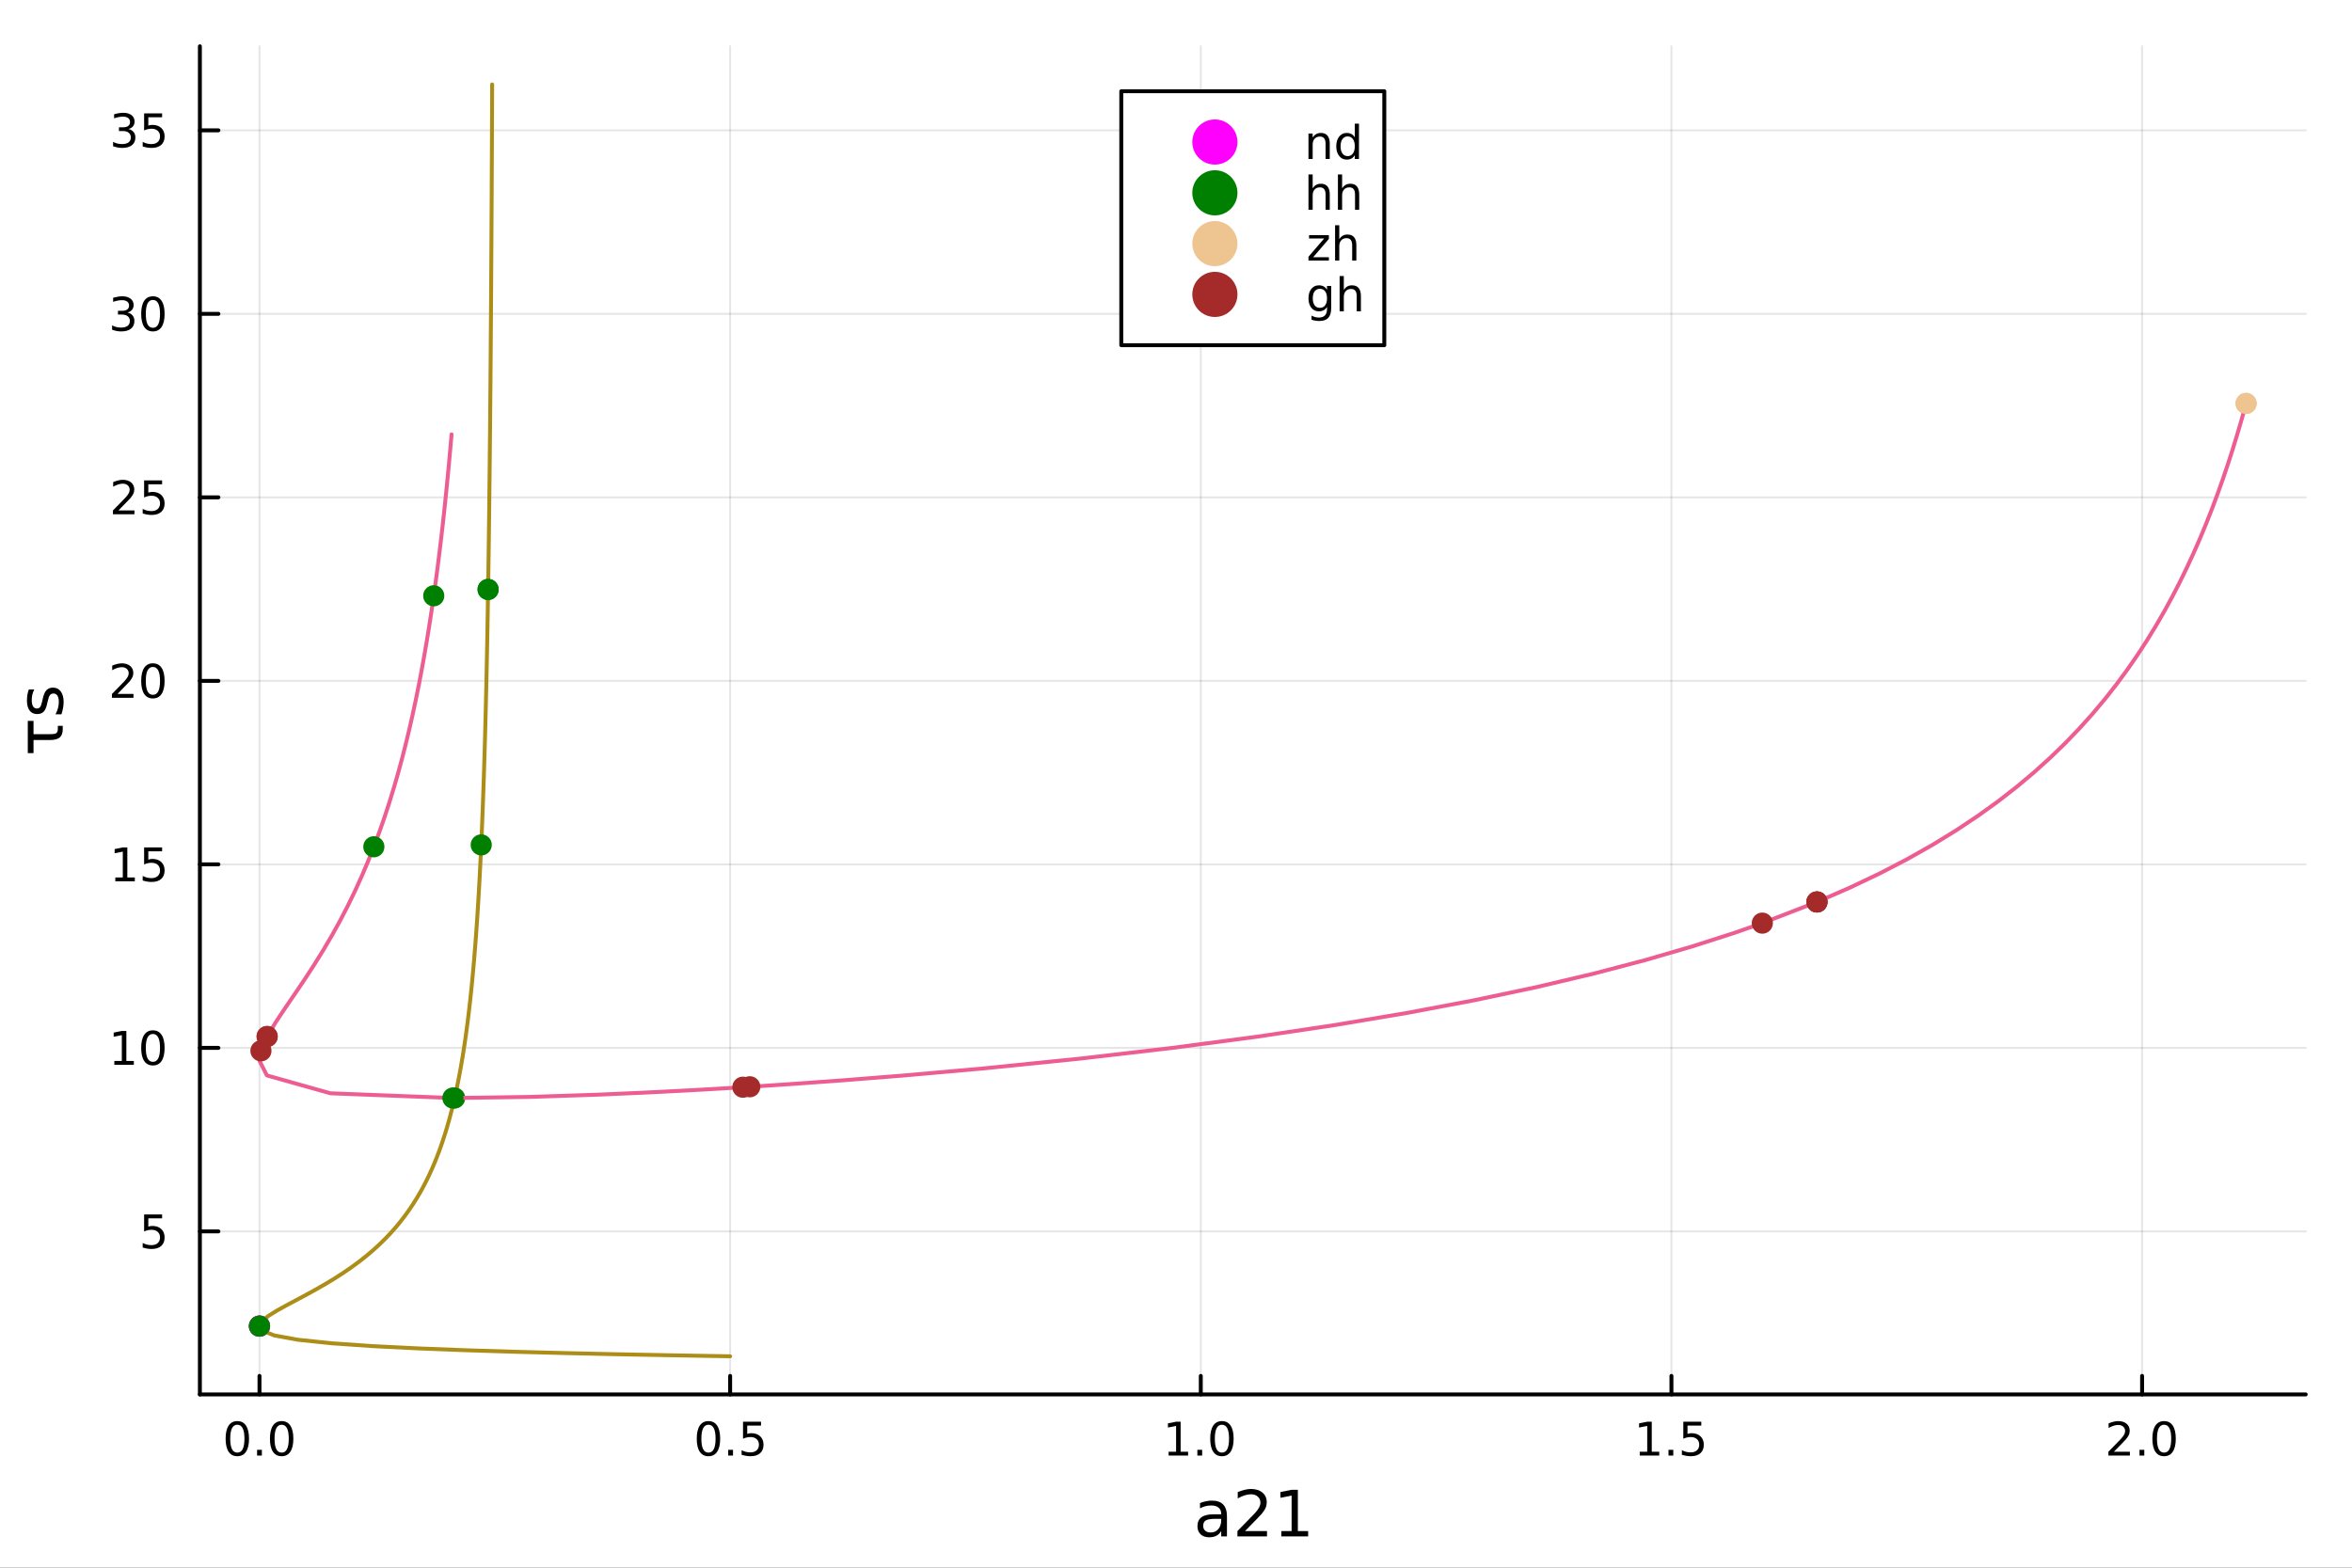 <?xml version="1.0" encoding="utf-8"?>
<svg xmlns="http://www.w3.org/2000/svg" xmlns:xlink="http://www.w3.org/1999/xlink" width="600" height="400" viewBox="0 0 2400 1600">
<rect x="0" y="0" width="2400" height="1600" fill="#333333" stroke="none"/>
<defs>
  <clipPath id="clip540">
    <rect x="0" y="0" width="2400" height="1600"/>
  </clipPath>
</defs>
<path clip-path="url(#clip540)" d="M0 1600 L2400 1600 L2400 0 L0 0  Z" fill="#ffffff" fill-rule="evenodd" fill-opacity="1"/>
<defs>
  <clipPath id="clip541">
    <rect x="480" y="0" width="1681" height="1600"/>
  </clipPath>
</defs>
<path clip-path="url(#clip540)" d="M203.964 1423.18 L2352.76 1423.18 L2352.76 47.244 L203.964 47.244  Z" fill="#ffffff" fill-rule="evenodd" fill-opacity="1"/>
<defs>
  <clipPath id="clip542">
    <rect x="203" y="47" width="2150" height="1377"/>
  </clipPath>
</defs>
<polyline clip-path="url(#clip542)" style="stroke:#000000; stroke-linecap:round; stroke-linejoin:round; stroke-width:2; stroke-opacity:0.1; fill:none" points="264.782,1423.18 264.782,47.244 "/>
<polyline clip-path="url(#clip542)" style="stroke:#000000; stroke-linecap:round; stroke-linejoin:round; stroke-width:2; stroke-opacity:0.1; fill:none" points="745.038,1423.18 745.038,47.244 "/>
<polyline clip-path="url(#clip542)" style="stroke:#000000; stroke-linecap:round; stroke-linejoin:round; stroke-width:2; stroke-opacity:0.1; fill:none" points="1225.29,1423.18 1225.29,47.244 "/>
<polyline clip-path="url(#clip542)" style="stroke:#000000; stroke-linecap:round; stroke-linejoin:round; stroke-width:2; stroke-opacity:0.1; fill:none" points="1705.55,1423.18 1705.55,47.244 "/>
<polyline clip-path="url(#clip542)" style="stroke:#000000; stroke-linecap:round; stroke-linejoin:round; stroke-width:2; stroke-opacity:0.1; fill:none" points="2185.81,1423.18 2185.81,47.244 "/>
<polyline clip-path="url(#clip542)" style="stroke:#000000; stroke-linecap:round; stroke-linejoin:round; stroke-width:2; stroke-opacity:0.1; fill:none" points="203.964,1256.78 2352.76,1256.78 "/>
<polyline clip-path="url(#clip542)" style="stroke:#000000; stroke-linecap:round; stroke-linejoin:round; stroke-width:2; stroke-opacity:0.1; fill:none" points="203.964,1069.48 2352.76,1069.48 "/>
<polyline clip-path="url(#clip542)" style="stroke:#000000; stroke-linecap:round; stroke-linejoin:round; stroke-width:2; stroke-opacity:0.1; fill:none" points="203.964,882.19 2352.76,882.19 "/>
<polyline clip-path="url(#clip542)" style="stroke:#000000; stroke-linecap:round; stroke-linejoin:round; stroke-width:2; stroke-opacity:0.1; fill:none" points="203.964,694.898 2352.76,694.898 "/>
<polyline clip-path="url(#clip542)" style="stroke:#000000; stroke-linecap:round; stroke-linejoin:round; stroke-width:2; stroke-opacity:0.1; fill:none" points="203.964,507.606 2352.76,507.606 "/>
<polyline clip-path="url(#clip542)" style="stroke:#000000; stroke-linecap:round; stroke-linejoin:round; stroke-width:2; stroke-opacity:0.1; fill:none" points="203.964,320.314 2352.76,320.314 "/>
<polyline clip-path="url(#clip542)" style="stroke:#000000; stroke-linecap:round; stroke-linejoin:round; stroke-width:2; stroke-opacity:0.1; fill:none" points="203.964,133.021 2352.76,133.021 "/>
<polyline clip-path="url(#clip540)" style="stroke:#000000; stroke-linecap:round; stroke-linejoin:round; stroke-width:4; stroke-opacity:1; fill:none" points="203.964,1423.18 2352.76,1423.18 "/>
<polyline clip-path="url(#clip540)" style="stroke:#000000; stroke-linecap:round; stroke-linejoin:round; stroke-width:4; stroke-opacity:1; fill:none" points="264.782,1423.18 264.782,1404.28 "/>
<polyline clip-path="url(#clip540)" style="stroke:#000000; stroke-linecap:round; stroke-linejoin:round; stroke-width:4; stroke-opacity:1; fill:none" points="745.038,1423.18 745.038,1404.28 "/>
<polyline clip-path="url(#clip540)" style="stroke:#000000; stroke-linecap:round; stroke-linejoin:round; stroke-width:4; stroke-opacity:1; fill:none" points="1225.29,1423.18 1225.29,1404.28 "/>
<polyline clip-path="url(#clip540)" style="stroke:#000000; stroke-linecap:round; stroke-linejoin:round; stroke-width:4; stroke-opacity:1; fill:none" points="1705.55,1423.18 1705.55,1404.28 "/>
<polyline clip-path="url(#clip540)" style="stroke:#000000; stroke-linecap:round; stroke-linejoin:round; stroke-width:4; stroke-opacity:1; fill:none" points="2185.81,1423.18 2185.81,1404.28 "/>
<path clip-path="url(#clip540)" d="M242.167 1454.1 Q238.555 1454.1 236.727 1457.66 Q234.921 1461.2 234.921 1468.33 Q234.921 1475.44 236.727 1479.01 Q238.555 1482.55 242.167 1482.55 Q245.801 1482.55 247.606 1479.01 Q249.435 1475.44 249.435 1468.33 Q249.435 1461.2 247.606 1457.66 Q245.801 1454.1 242.167 1454.1 M242.167 1450.39 Q247.977 1450.39 251.032 1455 Q254.111 1459.58 254.111 1468.33 Q254.111 1477.06 251.032 1481.67 Q247.977 1486.25 242.167 1486.25 Q236.356 1486.25 233.278 1481.67 Q230.222 1477.06 230.222 1468.33 Q230.222 1459.58 233.278 1455 Q236.356 1450.39 242.167 1450.39 Z" fill="#000000" fill-rule="nonzero" fill-opacity="1" /><path clip-path="url(#clip540)" d="M262.328 1479.7 L267.213 1479.7 L267.213 1485.58 L262.328 1485.58 L262.328 1479.7 Z" fill="#000000" fill-rule="nonzero" fill-opacity="1" /><path clip-path="url(#clip540)" d="M287.398 1454.1 Q283.787 1454.1 281.958 1457.66 Q280.152 1461.2 280.152 1468.33 Q280.152 1475.44 281.958 1479.01 Q283.787 1482.55 287.398 1482.55 Q291.032 1482.55 292.838 1479.01 Q294.666 1475.44 294.666 1468.33 Q294.666 1461.2 292.838 1457.66 Q291.032 1454.1 287.398 1454.1 M287.398 1450.39 Q293.208 1450.39 296.263 1455 Q299.342 1459.58 299.342 1468.33 Q299.342 1477.06 296.263 1481.67 Q293.208 1486.25 287.398 1486.25 Q281.588 1486.25 278.509 1481.67 Q275.453 1477.06 275.453 1468.33 Q275.453 1459.58 278.509 1455 Q281.588 1450.39 287.398 1450.39 Z" fill="#000000" fill-rule="nonzero" fill-opacity="1" /><path clip-path="url(#clip540)" d="M722.92 1454.1 Q719.309 1454.1 717.48 1457.66 Q715.675 1461.2 715.675 1468.33 Q715.675 1475.44 717.48 1479.01 Q719.309 1482.55 722.92 1482.55 Q726.555 1482.55 728.36 1479.01 Q730.189 1475.44 730.189 1468.33 Q730.189 1461.2 728.36 1457.66 Q726.555 1454.1 722.92 1454.1 M722.92 1450.39 Q728.73 1450.39 731.786 1455 Q734.865 1459.58 734.865 1468.33 Q734.865 1477.06 731.786 1481.67 Q728.73 1486.25 722.92 1486.25 Q717.11 1486.25 714.031 1481.67 Q710.976 1477.06 710.976 1468.33 Q710.976 1459.58 714.031 1455 Q717.11 1450.39 722.92 1450.39 Z" fill="#000000" fill-rule="nonzero" fill-opacity="1" /><path clip-path="url(#clip540)" d="M743.082 1479.7 L747.966 1479.7 L747.966 1485.58 L743.082 1485.58 L743.082 1479.7 Z" fill="#000000" fill-rule="nonzero" fill-opacity="1" /><path clip-path="url(#clip540)" d="M758.198 1451.02 L776.554 1451.02 L776.554 1454.96 L762.48 1454.96 L762.48 1463.43 Q763.499 1463.08 764.517 1462.92 Q765.536 1462.73 766.554 1462.73 Q772.341 1462.73 775.721 1465.9 Q779.101 1469.08 779.101 1474.49 Q779.101 1480.07 775.628 1483.17 Q772.156 1486.25 765.837 1486.25 Q763.661 1486.25 761.392 1485.88 Q759.147 1485.51 756.74 1484.77 L756.74 1480.07 Q758.823 1481.2 761.045 1481.76 Q763.267 1482.32 765.744 1482.32 Q769.749 1482.32 772.087 1480.21 Q774.425 1478.1 774.425 1474.49 Q774.425 1470.88 772.087 1468.77 Q769.749 1466.67 765.744 1466.67 Q763.869 1466.67 761.994 1467.08 Q760.142 1467.5 758.198 1468.38 L758.198 1451.02 Z" fill="#000000" fill-rule="nonzero" fill-opacity="1" /><path clip-path="url(#clip540)" d="M1192.45 1481.64 L1200.09 1481.64 L1200.09 1455.28 L1191.78 1456.95 L1191.78 1452.69 L1200.04 1451.02 L1204.72 1451.02 L1204.72 1481.64 L1212.35 1481.64 L1212.35 1485.58 L1192.45 1485.58 L1192.45 1481.64 Z" fill="#000000" fill-rule="nonzero" fill-opacity="1" /><path clip-path="url(#clip540)" d="M1221.8 1479.7 L1226.68 1479.7 L1226.68 1485.58 L1221.8 1485.58 L1221.8 1479.7 Z" fill="#000000" fill-rule="nonzero" fill-opacity="1" /><path clip-path="url(#clip540)" d="M1246.87 1454.1 Q1243.26 1454.1 1241.43 1457.66 Q1239.62 1461.2 1239.62 1468.33 Q1239.62 1475.44 1241.43 1479.01 Q1243.26 1482.55 1246.87 1482.55 Q1250.5 1482.55 1252.31 1479.01 Q1254.14 1475.44 1254.14 1468.33 Q1254.14 1461.2 1252.31 1457.66 Q1250.5 1454.1 1246.87 1454.1 M1246.87 1450.39 Q1252.68 1450.39 1255.73 1455 Q1258.81 1459.58 1258.81 1468.33 Q1258.81 1477.06 1255.73 1481.67 Q1252.68 1486.25 1246.87 1486.25 Q1241.06 1486.25 1237.98 1481.67 Q1234.92 1477.06 1234.92 1468.33 Q1234.92 1459.58 1237.98 1455 Q1241.06 1450.39 1246.87 1450.39 Z" fill="#000000" fill-rule="nonzero" fill-opacity="1" /><path clip-path="url(#clip540)" d="M1673.2 1481.64 L1680.84 1481.64 L1680.84 1455.28 L1672.53 1456.95 L1672.53 1452.69 L1680.79 1451.02 L1685.47 1451.02 L1685.47 1481.64 L1693.11 1481.64 L1693.11 1485.58 L1673.2 1485.58 L1673.2 1481.64 Z" fill="#000000" fill-rule="nonzero" fill-opacity="1" /><path clip-path="url(#clip540)" d="M1702.55 1479.7 L1707.44 1479.7 L1707.44 1485.58 L1702.55 1485.58 L1702.55 1479.7 Z" fill="#000000" fill-rule="nonzero" fill-opacity="1" /><path clip-path="url(#clip540)" d="M1717.67 1451.02 L1736.02 1451.02 L1736.02 1454.96 L1721.95 1454.96 L1721.95 1463.43 Q1722.97 1463.08 1723.99 1462.92 Q1725.01 1462.73 1726.02 1462.73 Q1731.81 1462.73 1735.19 1465.9 Q1738.57 1469.08 1738.57 1474.49 Q1738.57 1480.07 1735.1 1483.17 Q1731.63 1486.25 1725.31 1486.25 Q1723.13 1486.25 1720.86 1485.88 Q1718.62 1485.51 1716.21 1484.77 L1716.21 1480.07 Q1718.29 1481.2 1720.52 1481.76 Q1722.74 1482.32 1725.21 1482.32 Q1729.22 1482.32 1731.56 1480.21 Q1733.9 1478.1 1733.9 1474.49 Q1733.9 1470.88 1731.56 1468.77 Q1729.22 1466.67 1725.21 1466.67 Q1723.34 1466.67 1721.46 1467.08 Q1719.61 1467.5 1717.67 1468.38 L1717.67 1451.02 Z" fill="#000000" fill-rule="nonzero" fill-opacity="1" /><path clip-path="url(#clip540)" d="M2157.05 1481.64 L2173.36 1481.64 L2173.36 1485.58 L2151.42 1485.58 L2151.42 1481.64 Q2154.08 1478.89 2158.67 1474.26 Q2163.27 1469.61 2164.45 1468.27 Q2166.7 1465.74 2167.58 1464.01 Q2168.48 1462.25 2168.48 1460.56 Q2168.48 1457.8 2166.54 1456.07 Q2164.61 1454.33 2161.51 1454.33 Q2159.31 1454.33 2156.86 1455.09 Q2154.43 1455.86 2151.65 1457.41 L2151.65 1452.69 Q2154.48 1451.55 2156.93 1450.97 Q2159.38 1450.39 2161.42 1450.39 Q2166.79 1450.39 2169.98 1453.08 Q2173.18 1455.77 2173.18 1460.26 Q2173.18 1462.39 2172.37 1464.31 Q2171.58 1466.2 2169.48 1468.8 Q2168.9 1469.47 2165.8 1472.69 Q2162.69 1475.88 2157.05 1481.64 Z" fill="#000000" fill-rule="nonzero" fill-opacity="1" /><path clip-path="url(#clip540)" d="M2183.18 1479.7 L2188.06 1479.7 L2188.06 1485.58 L2183.18 1485.58 L2183.18 1479.7 Z" fill="#000000" fill-rule="nonzero" fill-opacity="1" /><path clip-path="url(#clip540)" d="M2208.25 1454.1 Q2204.64 1454.1 2202.81 1457.66 Q2201 1461.2 2201 1468.33 Q2201 1475.44 2202.81 1479.01 Q2204.64 1482.55 2208.25 1482.55 Q2211.88 1482.55 2213.69 1479.01 Q2215.52 1475.44 2215.52 1468.33 Q2215.52 1461.2 2213.69 1457.66 Q2211.88 1454.1 2208.25 1454.1 M2208.25 1450.39 Q2214.06 1450.39 2217.11 1455 Q2220.19 1459.58 2220.19 1468.33 Q2220.19 1477.06 2217.11 1481.67 Q2214.06 1486.25 2208.25 1486.25 Q2202.44 1486.25 2199.36 1481.67 Q2196.3 1477.06 2196.3 1468.33 Q2196.3 1459.58 2199.36 1455 Q2202.44 1450.39 2208.25 1450.39 Z" fill="#000000" fill-rule="nonzero" fill-opacity="1" /><path clip-path="url(#clip540)" d="M1240.31 1550.12 Q1233.21 1550.12 1230.47 1551.75 Q1227.74 1553.37 1227.74 1557.29 Q1227.74 1560.4 1229.77 1562.25 Q1231.84 1564.07 1235.38 1564.07 Q1240.25 1564.07 1243.17 1560.63 Q1246.13 1557.16 1246.13 1551.43 L1246.13 1550.12 L1240.31 1550.12 M1251.99 1547.71 L1251.99 1568.04 L1246.13 1568.04 L1246.13 1562.63 Q1244.13 1565.88 1241.14 1567.44 Q1238.14 1568.97 1233.82 1568.97 Q1228.34 1568.97 1225.09 1565.91 Q1221.88 1562.82 1221.88 1557.67 Q1221.88 1551.65 1225.89 1548.6 Q1229.93 1545.54 1237.92 1545.54 L1246.13 1545.54 L1246.13 1544.97 Q1246.13 1540.93 1243.46 1538.73 Q1240.82 1536.5 1236.01 1536.5 Q1232.96 1536.5 1230.06 1537.23 Q1227.16 1537.97 1224.49 1539.43 L1224.49 1534.02 Q1227.7 1532.78 1230.73 1532.17 Q1233.75 1531.54 1236.62 1531.54 Q1244.35 1531.54 1248.17 1535.55 Q1251.99 1539.56 1251.99 1547.71 Z" fill="#000000" fill-rule="nonzero" fill-opacity="1" /><path clip-path="url(#clip540)" d="M1270.42 1562.63 L1292.86 1562.63 L1292.86 1568.04 L1262.68 1568.04 L1262.68 1562.63 Q1266.34 1558.85 1272.65 1552.48 Q1278.98 1546.08 1280.6 1544.24 Q1283.69 1540.77 1284.9 1538.38 Q1286.14 1535.96 1286.14 1533.64 Q1286.14 1529.85 1283.47 1527.46 Q1280.83 1525.08 1276.56 1525.08 Q1273.54 1525.08 1270.16 1526.13 Q1266.82 1527.18 1263 1529.31 L1263 1522.82 Q1266.89 1521.26 1270.26 1520.46 Q1273.63 1519.66 1276.43 1519.66 Q1283.82 1519.66 1288.21 1523.36 Q1292.6 1527.05 1292.6 1533.22 Q1292.6 1536.15 1291.49 1538.79 Q1290.41 1541.4 1287.51 1544.97 Q1286.71 1545.89 1282.45 1550.32 Q1278.18 1554.71 1270.42 1562.63 Z" fill="#000000" fill-rule="nonzero" fill-opacity="1" /><path clip-path="url(#clip540)" d="M1307.47 1562.63 L1317.97 1562.63 L1317.97 1526.38 L1306.54 1528.67 L1306.54 1522.82 L1317.91 1520.52 L1324.34 1520.52 L1324.34 1562.63 L1334.84 1562.63 L1334.84 1568.04 L1307.47 1568.04 L1307.47 1562.63 Z" fill="#000000" fill-rule="nonzero" fill-opacity="1" /><polyline clip-path="url(#clip540)" style="stroke:#000000; stroke-linecap:round; stroke-linejoin:round; stroke-width:4; stroke-opacity:1; fill:none" points="203.964,1423.18 203.964,47.244 "/>
<polyline clip-path="url(#clip540)" style="stroke:#000000; stroke-linecap:round; stroke-linejoin:round; stroke-width:4; stroke-opacity:1; fill:none" points="203.964,1256.78 222.861,1256.78 "/>
<polyline clip-path="url(#clip540)" style="stroke:#000000; stroke-linecap:round; stroke-linejoin:round; stroke-width:4; stroke-opacity:1; fill:none" points="203.964,1069.48 222.861,1069.48 "/>
<polyline clip-path="url(#clip540)" style="stroke:#000000; stroke-linecap:round; stroke-linejoin:round; stroke-width:4; stroke-opacity:1; fill:none" points="203.964,882.19 222.861,882.19 "/>
<polyline clip-path="url(#clip540)" style="stroke:#000000; stroke-linecap:round; stroke-linejoin:round; stroke-width:4; stroke-opacity:1; fill:none" points="203.964,694.898 222.861,694.898 "/>
<polyline clip-path="url(#clip540)" style="stroke:#000000; stroke-linecap:round; stroke-linejoin:round; stroke-width:4; stroke-opacity:1; fill:none" points="203.964,507.606 222.861,507.606 "/>
<polyline clip-path="url(#clip540)" style="stroke:#000000; stroke-linecap:round; stroke-linejoin:round; stroke-width:4; stroke-opacity:1; fill:none" points="203.964,320.314 222.861,320.314 "/>
<polyline clip-path="url(#clip540)" style="stroke:#000000; stroke-linecap:round; stroke-linejoin:round; stroke-width:4; stroke-opacity:1; fill:none" points="203.964,133.021 222.861,133.021 "/>
<path clip-path="url(#clip540)" d="M147.061 1239.5 L165.417 1239.5 L165.417 1243.43 L151.343 1243.43 L151.343 1251.9 Q152.362 1251.56 153.38 1251.39 Q154.399 1251.21 155.417 1251.21 Q161.204 1251.21 164.584 1254.38 Q167.964 1257.55 167.964 1262.97 Q167.964 1268.55 164.491 1271.65 Q161.019 1274.73 154.7 1274.73 Q152.524 1274.73 150.255 1274.36 Q148.01 1273.99 145.603 1273.24 L145.603 1268.55 Q147.686 1269.68 149.908 1270.24 Q152.13 1270.79 154.607 1270.79 Q158.612 1270.79 160.95 1268.68 Q163.288 1266.58 163.288 1262.97 Q163.288 1259.36 160.95 1257.25 Q158.612 1255.14 154.607 1255.14 Q152.732 1255.14 150.857 1255.56 Q149.005 1255.98 147.061 1256.86 L147.061 1239.5 Z" fill="#000000" fill-rule="nonzero" fill-opacity="1" /><path clip-path="url(#clip540)" d="M116.668 1082.83 L124.306 1082.83 L124.306 1056.46 L115.996 1058.13 L115.996 1053.87 L124.26 1052.2 L128.936 1052.2 L128.936 1082.83 L136.575 1082.83 L136.575 1086.76 L116.668 1086.76 L116.668 1082.83 Z" fill="#000000" fill-rule="nonzero" fill-opacity="1" /><path clip-path="url(#clip540)" d="M156.019 1055.28 Q152.408 1055.28 150.579 1058.85 Q148.774 1062.39 148.774 1069.52 Q148.774 1076.62 150.579 1080.19 Q152.408 1083.73 156.019 1083.73 Q159.653 1083.73 161.459 1080.19 Q163.288 1076.62 163.288 1069.52 Q163.288 1062.39 161.459 1058.85 Q159.653 1055.28 156.019 1055.28 M156.019 1051.58 Q161.829 1051.58 164.885 1056.18 Q167.964 1060.77 167.964 1069.52 Q167.964 1078.24 164.885 1082.85 Q161.829 1087.43 156.019 1087.43 Q150.209 1087.43 147.13 1082.85 Q144.075 1078.24 144.075 1069.52 Q144.075 1060.77 147.13 1056.18 Q150.209 1051.58 156.019 1051.58 Z" fill="#000000" fill-rule="nonzero" fill-opacity="1" /><path clip-path="url(#clip540)" d="M117.663 895.535 L125.302 895.535 L125.302 869.17 L116.992 870.836 L116.992 866.577 L125.255 864.91 L129.931 864.91 L129.931 895.535 L137.57 895.535 L137.57 899.47 L117.663 899.47 L117.663 895.535 Z" fill="#000000" fill-rule="nonzero" fill-opacity="1" /><path clip-path="url(#clip540)" d="M147.061 864.91 L165.417 864.91 L165.417 868.846 L151.343 868.846 L151.343 877.318 Q152.362 876.971 153.38 876.809 Q154.399 876.623 155.417 876.623 Q161.204 876.623 164.584 879.795 Q167.964 882.966 167.964 888.383 Q167.964 893.961 164.491 897.063 Q161.019 900.142 154.7 900.142 Q152.524 900.142 150.255 899.771 Q148.01 899.401 145.603 898.66 L145.603 893.961 Q147.686 895.095 149.908 895.651 Q152.13 896.207 154.607 896.207 Q158.612 896.207 160.95 894.1 Q163.288 891.994 163.288 888.383 Q163.288 884.771 160.95 882.665 Q158.612 880.559 154.607 880.559 Q152.732 880.559 150.857 880.975 Q149.005 881.392 147.061 882.271 L147.061 864.91 Z" fill="#000000" fill-rule="nonzero" fill-opacity="1" /><path clip-path="url(#clip540)" d="M119.885 708.243 L136.204 708.243 L136.204 712.178 L114.26 712.178 L114.26 708.243 Q116.922 705.488 121.505 700.859 Q126.112 696.206 127.292 694.863 Q129.538 692.34 130.417 690.604 Q131.32 688.845 131.32 687.155 Q131.32 684.401 129.376 682.664 Q127.455 680.928 124.353 680.928 Q122.154 680.928 119.7 681.692 Q117.269 682.456 114.492 684.007 L114.492 679.285 Q117.316 678.151 119.769 677.572 Q122.223 676.993 124.26 676.993 Q129.63 676.993 132.825 679.678 Q136.019 682.364 136.019 686.854 Q136.019 688.984 135.209 690.905 Q134.422 692.803 132.316 695.396 Q131.737 696.067 128.635 699.285 Q125.533 702.479 119.885 708.243 Z" fill="#000000" fill-rule="nonzero" fill-opacity="1" /><path clip-path="url(#clip540)" d="M156.019 680.697 Q152.408 680.697 150.579 684.262 Q148.774 687.803 148.774 694.933 Q148.774 702.039 150.579 705.604 Q152.408 709.146 156.019 709.146 Q159.653 709.146 161.459 705.604 Q163.288 702.039 163.288 694.933 Q163.288 687.803 161.459 684.262 Q159.653 680.697 156.019 680.697 M156.019 676.993 Q161.829 676.993 164.885 681.6 Q167.964 686.183 167.964 694.933 Q167.964 703.66 164.885 708.266 Q161.829 712.849 156.019 712.849 Q150.209 712.849 147.13 708.266 Q144.075 703.66 144.075 694.933 Q144.075 686.183 147.13 681.6 Q150.209 676.993 156.019 676.993 Z" fill="#000000" fill-rule="nonzero" fill-opacity="1" /><path clip-path="url(#clip540)" d="M120.88 520.951 L137.2 520.951 L137.2 524.886 L115.256 524.886 L115.256 520.951 Q117.918 518.196 122.501 513.566 Q127.107 508.914 128.288 507.571 Q130.533 505.048 131.413 503.312 Q132.316 501.553 132.316 499.863 Q132.316 497.108 130.371 495.372 Q128.45 493.636 125.348 493.636 Q123.149 493.636 120.695 494.4 Q118.265 495.164 115.487 496.715 L115.487 491.993 Q118.311 490.858 120.765 490.28 Q123.218 489.701 125.255 489.701 Q130.626 489.701 133.82 492.386 Q137.015 495.071 137.015 499.562 Q137.015 501.692 136.204 503.613 Q135.417 505.511 133.311 508.104 Q132.732 508.775 129.63 511.992 Q126.529 515.187 120.88 520.951 Z" fill="#000000" fill-rule="nonzero" fill-opacity="1" /><path clip-path="url(#clip540)" d="M147.061 490.326 L165.417 490.326 L165.417 494.261 L151.343 494.261 L151.343 502.733 Q152.362 502.386 153.38 502.224 Q154.399 502.039 155.417 502.039 Q161.204 502.039 164.584 505.21 Q167.964 508.381 167.964 513.798 Q167.964 519.377 164.491 522.478 Q161.019 525.557 154.7 525.557 Q152.524 525.557 150.255 525.187 Q148.01 524.816 145.603 524.076 L145.603 519.377 Q147.686 520.511 149.908 521.066 Q152.13 521.622 154.607 521.622 Q158.612 521.622 160.95 519.516 Q163.288 517.409 163.288 513.798 Q163.288 510.187 160.95 508.08 Q158.612 505.974 154.607 505.974 Q152.732 505.974 150.857 506.391 Q149.005 506.807 147.061 507.687 L147.061 490.326 Z" fill="#000000" fill-rule="nonzero" fill-opacity="1" /><path clip-path="url(#clip540)" d="M130.024 318.959 Q133.38 319.677 135.255 321.946 Q137.154 324.214 137.154 327.547 Q137.154 332.663 133.635 335.464 Q130.117 338.265 123.635 338.265 Q121.459 338.265 119.144 337.825 Q116.853 337.408 114.399 336.552 L114.399 332.038 Q116.343 333.172 118.658 333.751 Q120.973 334.33 123.496 334.33 Q127.894 334.33 130.186 332.594 Q132.501 330.858 132.501 327.547 Q132.501 324.492 130.348 322.779 Q128.218 321.043 124.399 321.043 L120.371 321.043 L120.371 317.2 L124.584 317.2 Q128.033 317.2 129.862 315.834 Q131.691 314.446 131.691 311.853 Q131.691 309.191 129.792 307.779 Q127.917 306.344 124.399 306.344 Q122.478 306.344 120.279 306.76 Q118.08 307.177 115.441 308.057 L115.441 303.89 Q118.103 303.149 120.418 302.779 Q122.755 302.409 124.816 302.409 Q130.14 302.409 133.242 304.839 Q136.343 307.247 136.343 311.367 Q136.343 314.237 134.7 316.228 Q133.056 318.196 130.024 318.959 Z" fill="#000000" fill-rule="nonzero" fill-opacity="1" /><path clip-path="url(#clip540)" d="M156.019 306.112 Q152.408 306.112 150.579 309.677 Q148.774 313.219 148.774 320.348 Q148.774 327.455 150.579 331.02 Q152.408 334.561 156.019 334.561 Q159.653 334.561 161.459 331.02 Q163.288 327.455 163.288 320.348 Q163.288 313.219 161.459 309.677 Q159.653 306.112 156.019 306.112 M156.019 302.409 Q161.829 302.409 164.885 307.015 Q167.964 311.598 167.964 320.348 Q167.964 329.075 164.885 333.682 Q161.829 338.265 156.019 338.265 Q150.209 338.265 147.13 333.682 Q144.075 329.075 144.075 320.348 Q144.075 311.598 147.13 307.015 Q150.209 302.409 156.019 302.409 Z" fill="#000000" fill-rule="nonzero" fill-opacity="1" /><path clip-path="url(#clip540)" d="M131.019 131.667 Q134.376 132.385 136.251 134.653 Q138.149 136.922 138.149 140.255 Q138.149 145.371 134.63 148.172 Q131.112 150.973 124.63 150.973 Q122.455 150.973 120.14 150.533 Q117.848 150.116 115.394 149.26 L115.394 144.746 Q117.339 145.88 119.654 146.459 Q121.968 147.037 124.492 147.037 Q128.89 147.037 131.181 145.301 Q133.496 143.565 133.496 140.255 Q133.496 137.2 131.343 135.487 Q129.214 133.75 125.394 133.75 L121.367 133.75 L121.367 129.908 L125.58 129.908 Q129.029 129.908 130.857 128.542 Q132.686 127.153 132.686 124.561 Q132.686 121.899 130.788 120.487 Q128.913 119.051 125.394 119.051 Q123.473 119.051 121.274 119.468 Q119.075 119.885 116.436 120.764 L116.436 116.598 Q119.098 115.857 121.413 115.487 Q123.751 115.116 125.811 115.116 Q131.135 115.116 134.237 117.547 Q137.339 119.954 137.339 124.075 Q137.339 126.945 135.695 128.936 Q134.052 130.903 131.019 131.667 Z" fill="#000000" fill-rule="nonzero" fill-opacity="1" /><path clip-path="url(#clip540)" d="M147.061 115.741 L165.417 115.741 L165.417 119.676 L151.343 119.676 L151.343 128.149 Q152.362 127.801 153.38 127.639 Q154.399 127.454 155.417 127.454 Q161.204 127.454 164.584 130.625 Q167.964 133.797 167.964 139.213 Q167.964 144.792 164.491 147.894 Q161.019 150.973 154.7 150.973 Q152.524 150.973 150.255 150.602 Q148.01 150.232 145.603 149.491 L145.603 144.792 Q147.686 145.926 149.908 146.482 Q152.13 147.037 154.607 147.037 Q158.612 147.037 160.95 144.931 Q163.288 142.824 163.288 139.213 Q163.288 135.602 160.95 133.496 Q158.612 131.389 154.607 131.389 Q152.732 131.389 150.857 131.806 Q149.005 132.223 147.061 133.102 L147.061 115.741 Z" fill="#000000" fill-rule="nonzero" fill-opacity="1" /><path clip-path="url(#clip540)" d="M57.511 748.198 Q59.039 747.052 59.039 743.615 L59.039 740.782 L64.004 740.782 L64.004 744.315 Q64.004 750.044 60.949 752.654 Q57.829 755.264 51.082 755.264 L34.213 755.264 L34.213 768.632 L28.356 768.632 L28.356 735.753 L34.213 735.753 L34.213 749.28 L51.432 749.28 Q56.047 749.28 57.511 748.198 Z" fill="#000000" fill-rule="nonzero" fill-opacity="1" /><path clip-path="url(#clip540)" d="M29.407 703.702 L34.945 703.702 Q33.672 706.184 33.035 708.858 Q32.398 711.532 32.398 714.396 Q32.398 718.757 33.735 720.953 Q35.072 723.117 37.746 723.117 Q39.783 723.117 40.96 721.558 Q42.106 719.998 43.157 715.287 L43.602 713.282 Q44.939 707.044 47.39 704.434 Q49.809 701.792 54.169 701.792 Q59.134 701.792 62.031 705.739 Q64.927 709.654 64.927 716.529 Q64.927 719.393 64.354 722.512 Q63.813 725.6 62.699 729.037 L56.652 729.037 Q58.339 725.791 59.198 722.64 Q60.026 719.489 60.026 716.401 Q60.026 712.264 58.625 710.036 Q57.193 707.808 54.615 707.808 Q52.228 707.808 50.955 709.431 Q49.681 711.022 48.504 716.465 L48.026 718.502 Q46.88 723.945 44.525 726.364 Q42.138 728.783 38 728.783 Q32.971 728.783 30.234 725.218 Q27.497 721.653 27.497 715.096 Q27.497 711.85 27.974 708.985 Q28.452 706.121 29.407 703.702 Z" fill="#000000" fill-rule="nonzero" fill-opacity="1" /><circle clip-path="url(#clip542)" cx="264.782" cy="1353.46" r="10.8" fill="#ff00ff" fill-rule="evenodd" fill-opacity="1" stroke="none"/>
<circle clip-path="url(#clip542)" cx="264.782" cy="1353.45" r="10.8" fill="#008000" fill-rule="evenodd" fill-opacity="1" stroke="none"/>
<circle clip-path="url(#clip542)" cx="2291.94" cy="411.747" r="10.8" fill="#eec591" fill-rule="evenodd" fill-opacity="1" stroke="none"/>
<circle clip-path="url(#clip542)" cx="1854.05" cy="920.554" r="10.8" fill="#a52a2a" fill-rule="evenodd" fill-opacity="1" stroke="none"/>
<polyline clip-path="url(#clip542)" style="stroke:#ac8d18; stroke-linecap:round; stroke-linejoin:round; stroke-width:4; stroke-opacity:1; fill:none" points="745.038,1384.24 718.618,1383.81 681.129,1383.15 628.727,1382.14 576.775,1380.98 525.477,1379.64 475.164,1378.07 426.397,1376.18 380.179,1373.87 338.313,1370.97 303.761,1367.34 279.916,1362.97 267.763,1358.12 264.782,1353.46 264.782,1353.45 267.375,1348.34 273.698,1343.12 282.177,1337.84 291.813,1332.5 301.967,1327.08 312.225,1321.6 322.321,1316.05 332.091,1310.45 341.433,1304.8 350.294,1299.1 358.65,1293.36 366.499,1287.59 373.849,1281.79 380.722,1275.96 387.139,1270.12 393.129,1264.25 398.718,1258.37 403.934,1252.47 408.803,1246.56 413.352,1240.64 417.604,1234.71 421.582,1228.77 425.307,1222.83 428.798,1216.88 432.072,1210.93 435.147,1204.97 438.036,1199.01 440.755,1193.05 443.315,1187.08 445.729,1181.11 448.006,1175.14 450.157,1169.16 452.19,1163.18 454.114,1157.21 455.936,1151.23 457.663,1145.25 459.301,1139.26 460.857,1133.28 462.335,1127.3 463.741,1121.31 463.893,1120.65 465.224,1114.66 466.491,1108.68 467.699,1102.69 468.852,1096.7 469.952,1090.72 471.003,1084.73 472.007,1078.74 472.968,1072.75 473.888,1066.76 474.768,1060.77 475.612,1054.78 476.421,1048.79 477.197,1042.8 477.942,1036.81 478.658,1030.82 479.345,1024.83 480.006,1018.84 480.642,1012.85 481.254,1006.86 481.843,1000.87 482.41,994.875 482.957,988.883 483.484,982.892 483.992,976.9 484.483,970.908 484.956,964.916 485.413,958.924 485.855,952.932 486.282,946.94 486.695,940.948 487.094,934.956 487.48,928.963 487.854,922.971 488.216,916.978 488.567,910.986 488.907,904.994 489.236,899.001 489.555,893.008 489.864,887.016 490.165,881.023 490.456,875.03 490.739,869.038 491.014,863.045 491.047,862.308 491.313,856.316 491.571,850.323 491.822,844.33 492.066,838.337 492.303,832.344 492.534,826.351 492.758,820.358 492.976,814.366 493.189,808.373 493.396,802.38 493.597,796.387 493.794,790.394 493.985,784.401 494.171,778.408 494.353,772.415 494.53,766.422 494.702,760.429 494.871,754.436 495.035,748.442 495.195,742.449 495.352,736.456 495.504,730.463 495.653,724.47 495.799,718.477 495.941,712.484 496.08,706.491 496.215,700.498 496.348,694.504 496.477,688.511 496.604,682.518 496.727,676.525 496.848,670.532 496.967,664.539 497.083,658.545 497.196,652.552 497.307,646.559 497.415,640.566 497.521,634.573 497.625,628.579 497.727,622.586 497.826,616.593 497.924,610.6 498.019,604.606 498.067,601.61 498.067,601.61 498.159,595.617 498.25,589.623 498.339,583.63 498.426,577.637 498.512,571.644 498.595,565.65 498.678,559.657 498.758,553.664 498.837,547.671 498.915,541.677 498.991,535.684 499.065,529.691 499.138,523.698 499.21,517.704 499.281,511.711 499.35,505.718 499.418,499.724 499.485,493.731 499.55,487.738 499.614,481.745 499.677,475.751 499.739,469.758 499.8,463.765 499.86,457.771 499.919,451.778 499.977,445.785 500.034,439.792 500.09,433.798 500.144,427.805 500.198,421.812 500.251,415.818 500.303,409.825 500.355,403.832 500.405,397.838 500.455,391.845 500.504,385.852 500.551,379.859 500.599,373.865 500.645,367.872 500.691,361.879 500.736,355.885 500.78,349.892 500.824,343.899 500.866,337.905 500.909,331.912 500.95,325.919 500.991,319.925 501.031,313.932 501.071,307.939 501.11,301.946 501.148,295.952 501.186,289.959 501.224,283.966 501.26,277.972 501.296,271.979 501.332,265.986 501.367,259.992 501.402,253.999 501.436,248.006 501.47,242.012 501.503,236.019 501.535,230.026 501.568,224.032 501.599,218.039 501.631,212.046 501.661,206.052 501.692,200.059 501.722,194.066 501.751,188.072 501.781,182.079 501.809,176.086 501.838,170.092 501.866,164.099 501.893,158.106 501.92,152.112 501.947,146.119 501.974,140.126 502,134.132 502.026,128.139 502.051,122.146 502.076,116.152 502.101,110.159 502.125,104.166 502.15,98.172 502.173,92.179 502.197,86.186 "/>
<circle clip-path="url(#clip542)" cx="264.782" cy="1353.46" r="10.8" fill="#ff00ff" fill-rule="evenodd" fill-opacity="1" stroke="none"/>
<circle clip-path="url(#clip542)" cx="264.782" cy="1353.45" r="10.8" fill="#008000" fill-rule="evenodd" fill-opacity="1" stroke="none"/>
<circle clip-path="url(#clip542)" cx="463.893" cy="1120.65" r="10.8" fill="#008000" fill-rule="evenodd" fill-opacity="1" stroke="none"/>
<circle clip-path="url(#clip542)" cx="491.047" cy="862.308" r="10.8" fill="#008000" fill-rule="evenodd" fill-opacity="1" stroke="none"/>
<circle clip-path="url(#clip542)" cx="498.067" cy="601.61" r="10.8" fill="#008000" fill-rule="evenodd" fill-opacity="1" stroke="none"/>
<circle clip-path="url(#clip542)" cx="498.067" cy="601.61" r="10.8" fill="#008000" fill-rule="evenodd" fill-opacity="1" stroke="none"/>
<polyline clip-path="url(#clip542)" style="stroke:#ed5d92; stroke-linecap:round; stroke-linejoin:round; stroke-width:4; stroke-opacity:1; fill:none" points="2291.94,411.747 2291.21,414.438 2287.01,429.413 2282.61,444.388 2278.01,459.362 2273.17,474.335 2268.1,489.307 2262.77,504.278 2257.17,519.248 2251.27,534.216 2245.06,549.183 2238.51,564.148 2231.6,579.11 2224.31,594.071 2216.59,609.028 2208.43,623.983 2199.78,638.935 2190.61,653.882 2180.87,668.825 2170.52,683.763 2159.5,698.694 2147.76,713.619 2135.23,728.536 2121.85,743.444 2107.53,758.34 2092.18,773.224 2075.71,788.093 2058.01,802.945 2038.96,817.776 2018.42,832.582 1996.24,847.359 1972.25,862.101 1946.26,876.801 1918.06,891.451 1887.4,906.041 1854.05,920.554 1854.04,920.556 1798.29,942.153 1770.17,951.971 1726.09,966.133 1677.92,980.131 1625.26,993.93 1567.71,1007.49 1504.89,1020.76 1436.44,1033.68 1362.05,1046.19 1281.48,1058.23 1194.55,1069.7 1101.18,1080.54 1001.42,1090.63 920.363,1097.81 859.63,1102.62 814.646,1105.88 781.589,1108.11 758.046,1109.61 765.073,1109.17 745.038,1110.41 733.244,1111.11 716.344,1112.09 692.058,1113.41 657.906,1115.13 609.619,1117.25 540.832,1119.51 462.148,1120.65 337.215,1115.83 272.353,1097.59 264.778,1082.61 266.266,1072.49 272.601,1057.89 272.606,1057.88 281.402,1043.21 291.219,1028.49 301.313,1013.72 311.291,998.925 320.941,984.102 330.155,969.255 338.882,954.388 347.109,939.506 354.839,924.609 362.091,909.701 368.886,894.783 375.252,879.856 381.215,864.923 381.48,864.237 387.051,849.297 392.275,834.352 397.175,819.402 401.776,804.448 406.1,789.491 410.166,774.531 413.993,759.569 417.599,744.604 421,729.637 424.21,714.669 427.242,699.699 430.11,684.728 432.824,669.755 435.396,654.782 437.834,639.807 440.147,624.832 442.344,609.856 442.598,608.079 444.673,593.103 446.648,578.126 448.528,563.148 450.319,548.17 452.027,533.191 453.657,518.212 455.212,503.233 456.699,488.253 458.12,473.273 459.479,458.293 460.781,443.312 "/>
<circle clip-path="url(#clip542)" cx="2291.94" cy="411.747" r="10.8" fill="#eec591" fill-rule="evenodd" fill-opacity="1" stroke="none"/>
<circle clip-path="url(#clip542)" cx="1854.05" cy="920.554" r="10.8" fill="#a52a2a" fill-rule="evenodd" fill-opacity="1" stroke="none"/>
<circle clip-path="url(#clip542)" cx="1854.04" cy="920.556" r="10.8" fill="#a52a2a" fill-rule="evenodd" fill-opacity="1" stroke="none"/>
<circle clip-path="url(#clip542)" cx="1798.29" cy="942.153" r="10.8" fill="#a52a2a" fill-rule="evenodd" fill-opacity="1" stroke="none"/>
<circle clip-path="url(#clip542)" cx="758.046" cy="1109.61" r="10.8" fill="#a52a2a" fill-rule="evenodd" fill-opacity="1" stroke="none"/>
<circle clip-path="url(#clip542)" cx="765.073" cy="1109.17" r="10.8" fill="#a52a2a" fill-rule="evenodd" fill-opacity="1" stroke="none"/>
<circle clip-path="url(#clip542)" cx="462.148" cy="1120.65" r="10.8" fill="#008000" fill-rule="evenodd" fill-opacity="1" stroke="none"/>
<circle clip-path="url(#clip542)" cx="266.266" cy="1072.49" r="10.8" fill="#a52a2a" fill-rule="evenodd" fill-opacity="1" stroke="none"/>
<circle clip-path="url(#clip542)" cx="272.601" cy="1057.89" r="10.8" fill="#a52a2a" fill-rule="evenodd" fill-opacity="1" stroke="none"/>
<circle clip-path="url(#clip542)" cx="272.606" cy="1057.88" r="10.8" fill="#a52a2a" fill-rule="evenodd" fill-opacity="1" stroke="none"/>
<circle clip-path="url(#clip542)" cx="381.48" cy="864.237" r="10.8" fill="#008000" fill-rule="evenodd" fill-opacity="1" stroke="none"/>
<circle clip-path="url(#clip542)" cx="442.598" cy="608.079" r="10.8" fill="#008000" fill-rule="evenodd" fill-opacity="1" stroke="none"/>
<path clip-path="url(#clip540)" d="M1144.17 352.309 L1412.55 352.309 L1412.55 93.109 L1144.17 93.109  Z" fill="#ffffff" fill-rule="evenodd" fill-opacity="1"/>
<polyline clip-path="url(#clip540)" style="stroke:#000000; stroke-linecap:round; stroke-linejoin:round; stroke-width:4; stroke-opacity:1; fill:none" points="1144.17,352.309 1412.55,352.309 1412.55,93.109 1144.17,93.109 1144.17,352.309 "/>
<circle clip-path="url(#clip540)" cx="1239.67" cy="144.949" r="23.04" fill="#ff00ff" fill-rule="evenodd" fill-opacity="1" stroke="none"/>
<path clip-path="url(#clip540)" d="M1356.89 146.581 L1356.89 162.229 L1352.63 162.229 L1352.63 146.719 Q1352.63 143.039 1351.19 141.21 Q1349.76 139.382 1346.89 139.382 Q1343.44 139.382 1341.45 141.581 Q1339.46 143.78 1339.46 147.576 L1339.46 162.229 L1335.18 162.229 L1335.18 136.303 L1339.46 136.303 L1339.46 140.331 Q1340.99 137.993 1343.05 136.835 Q1345.13 135.678 1347.84 135.678 Q1352.31 135.678 1354.6 138.456 Q1356.89 141.21 1356.89 146.581 Z" fill="#000000" fill-rule="nonzero" fill-opacity="1" /><path clip-path="url(#clip540)" d="M1382.44 140.238 L1382.44 126.21 L1386.7 126.21 L1386.7 162.229 L1382.44 162.229 L1382.44 158.34 Q1381.1 160.655 1379.04 161.789 Q1377 162.9 1374.13 162.9 Q1369.44 162.9 1366.47 159.15 Q1363.53 155.4 1363.53 149.289 Q1363.53 143.178 1366.47 139.428 Q1369.44 135.678 1374.13 135.678 Q1377 135.678 1379.04 136.812 Q1381.1 137.923 1382.44 140.238 M1367.93 149.289 Q1367.93 153.988 1369.85 156.673 Q1371.8 159.335 1375.18 159.335 Q1378.56 159.335 1380.5 156.673 Q1382.44 153.988 1382.44 149.289 Q1382.44 144.59 1380.5 141.928 Q1378.56 139.243 1375.18 139.243 Q1371.8 139.243 1369.85 141.928 Q1367.93 144.59 1367.93 149.289 Z" fill="#000000" fill-rule="nonzero" fill-opacity="1" /><circle clip-path="url(#clip540)" cx="1239.67" cy="196.789" r="23.04" fill="#008000" fill-rule="evenodd" fill-opacity="1" stroke="none"/>
<path clip-path="url(#clip540)" d="M1356.89 198.421 L1356.89 214.069 L1352.63 214.069 L1352.63 198.559 Q1352.63 194.879 1351.19 193.05 Q1349.76 191.222 1346.89 191.222 Q1343.44 191.222 1341.45 193.421 Q1339.46 195.62 1339.46 199.416 L1339.46 214.069 L1335.18 214.069 L1335.18 178.05 L1339.46 178.05 L1339.46 192.171 Q1340.99 189.833 1343.05 188.675 Q1345.13 187.518 1347.84 187.518 Q1352.31 187.518 1354.6 190.296 Q1356.89 193.05 1356.89 198.421 Z" fill="#000000" fill-rule="nonzero" fill-opacity="1" /><path clip-path="url(#clip540)" d="M1386.94 198.421 L1386.94 214.069 L1382.68 214.069 L1382.68 198.559 Q1382.68 194.879 1381.24 193.05 Q1379.81 191.222 1376.94 191.222 Q1373.49 191.222 1371.5 193.421 Q1369.5 195.62 1369.5 199.416 L1369.5 214.069 L1365.22 214.069 L1365.22 178.05 L1369.5 178.05 L1369.5 192.171 Q1371.03 189.833 1373.09 188.675 Q1375.18 187.518 1377.88 187.518 Q1382.35 187.518 1384.64 190.296 Q1386.94 193.05 1386.94 198.421 Z" fill="#000000" fill-rule="nonzero" fill-opacity="1" /><circle clip-path="url(#clip540)" cx="1239.67" cy="248.629" r="23.04" fill="#eec591" fill-rule="evenodd" fill-opacity="1" stroke="none"/>
<path clip-path="url(#clip540)" d="M1335.76 239.983 L1355.99 239.983 L1355.99 243.872 L1339.97 262.506 L1355.99 262.506 L1355.99 265.909 L1335.18 265.909 L1335.18 262.02 L1351.19 243.386 L1335.76 243.386 L1335.76 239.983 Z" fill="#000000" fill-rule="nonzero" fill-opacity="1" /><path clip-path="url(#clip540)" d="M1384.04 250.261 L1384.04 265.909 L1379.78 265.909 L1379.78 250.399 Q1379.78 246.719 1378.35 244.89 Q1376.91 243.062 1374.04 243.062 Q1370.59 243.062 1368.6 245.261 Q1366.61 247.46 1366.61 251.256 L1366.61 265.909 L1362.33 265.909 L1362.33 229.89 L1366.61 229.89 L1366.61 244.011 Q1368.14 241.673 1370.2 240.515 Q1372.28 239.358 1374.99 239.358 Q1379.46 239.358 1381.75 242.136 Q1384.04 244.89 1384.04 250.261 Z" fill="#000000" fill-rule="nonzero" fill-opacity="1" /><circle clip-path="url(#clip540)" cx="1239.67" cy="300.469" r="23.04" fill="#a52a2a" fill-rule="evenodd" fill-opacity="1" stroke="none"/>
<path clip-path="url(#clip540)" d="M1354.09 304.485 Q1354.09 299.855 1352.17 297.309 Q1350.27 294.763 1346.82 294.763 Q1343.39 294.763 1341.47 297.309 Q1339.57 299.855 1339.57 304.485 Q1339.57 309.091 1341.47 311.638 Q1343.39 314.184 1346.82 314.184 Q1350.27 314.184 1352.17 311.638 Q1354.09 309.091 1354.09 304.485 M1358.35 314.531 Q1358.35 321.151 1355.41 324.369 Q1352.47 327.61 1346.4 327.61 Q1344.16 327.61 1342.17 327.262 Q1340.18 326.938 1338.3 326.244 L1338.3 322.1 Q1340.18 323.119 1342.01 323.605 Q1343.83 324.091 1345.73 324.091 Q1349.92 324.091 1352 321.892 Q1354.09 319.716 1354.09 315.295 L1354.09 313.188 Q1352.77 315.48 1350.71 316.614 Q1348.65 317.749 1345.78 317.749 Q1341.01 317.749 1338.09 314.114 Q1335.18 310.48 1335.18 304.485 Q1335.18 298.466 1338.09 294.832 Q1341.01 291.198 1345.78 291.198 Q1348.65 291.198 1350.71 292.332 Q1352.77 293.466 1354.09 295.758 L1354.09 291.823 L1358.35 291.823 L1358.35 314.531 Z" fill="#000000" fill-rule="nonzero" fill-opacity="1" /><path clip-path="url(#clip540)" d="M1388.67 302.101 L1388.67 317.749 L1384.41 317.749 L1384.41 302.239 Q1384.41 298.559 1382.98 296.73 Q1381.54 294.902 1378.67 294.902 Q1375.22 294.902 1373.23 297.101 Q1371.24 299.3 1371.24 303.096 L1371.24 317.749 L1366.96 317.749 L1366.96 281.73 L1371.24 281.73 L1371.24 295.851 Q1372.77 293.513 1374.83 292.355 Q1376.91 291.198 1379.62 291.198 Q1384.09 291.198 1386.38 293.976 Q1388.67 296.73 1388.67 302.101 Z" fill="#000000" fill-rule="nonzero" fill-opacity="1" /></svg>
